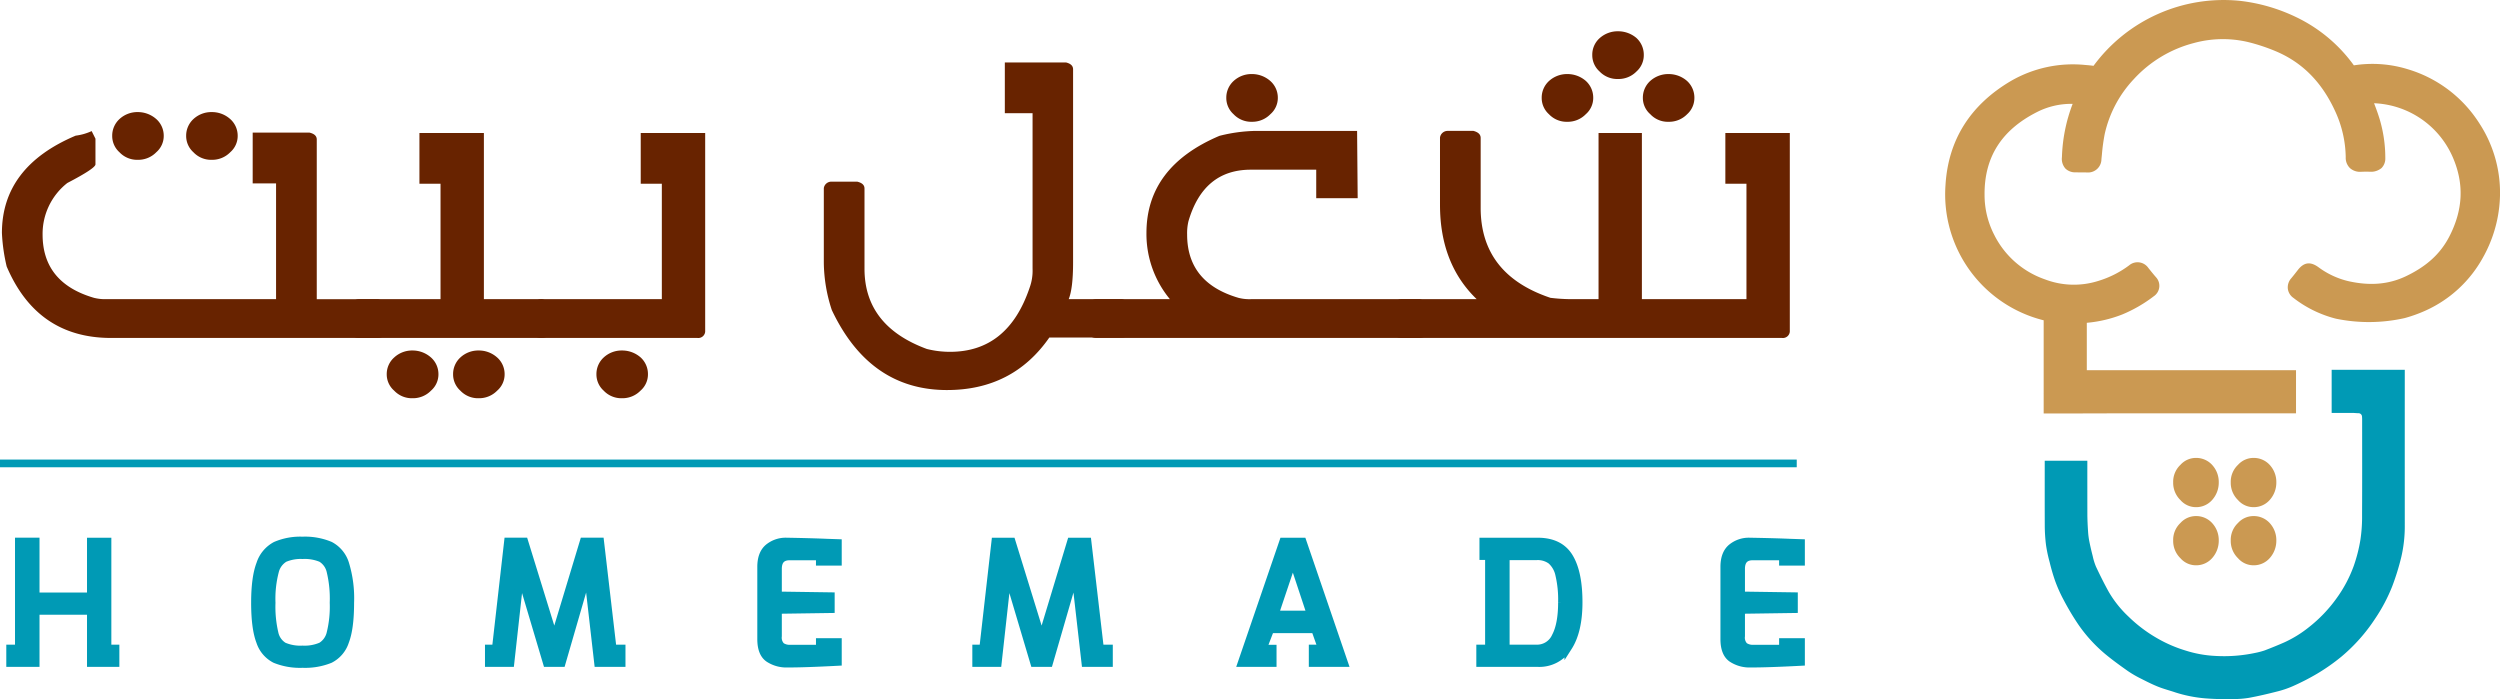 <svg xmlns="http://www.w3.org/2000/svg" width="649.79" height="181.708" viewBox="0 0 649.79 181.708">
  <g id="Group_6" data-name="Group 6" transform="translate(-56.129 -408.249)">
    <g id="text" transform="translate(0 -4)">
      <g id="en" transform="translate(2 13)">
        <path id="Path_1" data-name="Path 1" d="M82.07,567.806h2.082v3.775H77.744v-13.55H63.4v13.55H56.765v-3.775H59.03v-27.8H63.4v14.244H77.744V540.011H82.07Z" fill="#009ab5" stroke="#009ab5" stroke-width="2"/>
        <path id="Path_2" data-name="Path 2" d="M125.669,570.612a7.9,7.9,0,0,1-3.948-4.643q-1.317-3.429-1.316-10.06,0-6.573,1.357-10.082a8.335,8.335,0,0,1,4.009-4.8,16.167,16.167,0,0,1,7-1.286,16.8,16.8,0,0,1,7.142,1.265,8.036,8.036,0,0,1,3.949,4.776,30.6,30.6,0,0,1,1.3,10.123q0,6.632-1.316,10.06a7.9,7.9,0,0,1-3.949,4.643,17.277,17.277,0,0,1-7.122,1.214A17.225,17.225,0,0,1,125.669,570.612Zm11.939-3.408a5.38,5.38,0,0,0,2.429-3.419,28.725,28.725,0,0,0,.795-7.876,30.252,30.252,0,0,0-.795-8.123,5.277,5.277,0,0,0-2.429-3.428,11.186,11.186,0,0,0-4.836-.817,10.79,10.79,0,0,0-4.674.817,5.473,5.473,0,0,0-2.51,3.479,28.245,28.245,0,0,0-.857,8.072,30.128,30.128,0,0,0,.755,7.9,5.238,5.238,0,0,0,2.387,3.4,11.009,11.009,0,0,0,4.9.846A10.824,10.824,0,0,0,137.608,567.2Z" fill="#009ab5" stroke="#009ab5" stroke-width="2"/>
        <path id="Path_3" data-name="Path 3" d="M213.37,567.806H215.7v3.775h-6.122L206.9,548.194l-6.775,23.387h-3.857l-6.9-23.2-2.572,23.2h-5.612v-3.775H183l3.163-27.8h4.244l7.8,25.265,7.632-25.265h4.286Z" fill="#009ab5" stroke="#009ab5" stroke-width="2"/>
        <path id="Path_4" data-name="Path 4" d="M267.214,543.868h-7.836q-3.042,0-3.041,3.264v6.878l13.734.2v3.368l-13.734.2V564.6a3.148,3.148,0,0,0,.847,2.6,3.823,3.823,0,0,0,2.357.642h7.673v-1.714h4.694v5.163q-8.43.449-13.163.449a8.329,8.329,0,0,1-4.8-1.346q-1.98-1.347-1.98-5.041V546.6q0-3.429,1.9-5.011a7.061,7.061,0,0,1,4.674-1.581q6.693.121,10.428.285l2.939.1v4.857h-4.694Z" fill="#009ab5" stroke="#009ab5" stroke-width="2"/>
        <path id="Path_5" data-name="Path 5" d="M340.037,567.806h2.326v3.775H336.24l-2.673-23.387-6.775,23.387h-3.857l-6.9-23.2-2.571,23.2h-5.612v-3.775h1.815l3.163-27.8h4.245l7.795,25.265,7.634-25.265h4.285Z" fill="#009ab5" stroke="#009ab5" stroke-width="2"/>
        <path id="Path_6" data-name="Path 6" d="M397.7,567.806l-1.776-5H384.31l-1.94,5.04h2.552v3.735H376.84l10.816-31.57h5.04l10.8,31.57h-8.183v-3.775Zm-2.878-8.837-4.653-14.04-4.714,14.04Z" fill="#009ab5" stroke="#009ab5" stroke-width="2"/>
        <path id="Path_7" data-name="Path 7" d="M453.806,540.011q5.713,0,8.173,4t2.459,11.775q0,7.447-2.673,11.622a8.837,8.837,0,0,1-7.959,4.173H438.848v-3.775h2.285v-24.02h-1.469v-3.775Zm-.245,27.8a5.276,5.276,0,0,0,4.888-3.123q1.662-3.121,1.662-8.9a28.336,28.336,0,0,0-.714-7.143,6.8,6.8,0,0,0-2.122-3.724,5.894,5.894,0,0,0-3.714-1.092H445.5v23.979Z" fill="#009ab5" stroke="#009ab5" stroke-width="2"/>
        <path id="Path_8" data-name="Path 8" d="M517.548,543.868h-7.837q-3.041,0-3.04,3.264v6.878l13.734.2v3.368l-13.734.2V564.6a3.145,3.145,0,0,0,.847,2.6,3.822,3.822,0,0,0,2.356.642h7.674v-1.714h4.693v5.163q-8.429.449-13.163.449a8.328,8.328,0,0,1-4.8-1.346q-1.979-1.347-1.979-5.041V546.6q0-3.429,1.9-5.011a7.058,7.058,0,0,1,4.673-1.581q6.694.121,10.429.285l2.938.1v4.857h-4.693Z" fill="#009ab5" stroke="#009ab5" stroke-width="2"/>
      </g>
      <g id="ar" transform="translate(0 -6)">
        <path id="Path_9" data-name="Path 9" d="M121.808,452.719h14.775q1.877.444,1.878,1.778v41.51h15.911q1.878.494,1.878,1.827v6.474q0,1.779-2.026,1.779H84.993q-19.222,0-27.129-18.58a46.416,46.416,0,0,1-1.235-8.7q0-17.2,19.173-25.3a14.123,14.123,0,0,0,4.151-1.186l.988,1.977v6.671q0,1.036-7.313,4.843A16.789,16.789,0,0,0,67.2,479.2q0,12.552,13.342,16.456a11.6,11.6,0,0,0,3.212.346h44.128V465.913h-6.078Zm-25.1-3.559a5.786,5.786,0,0,1,1.977,4.4,5.591,5.591,0,0,1-1.928,4.251,6.529,6.529,0,0,1-4.793,1.976,6.322,6.322,0,0,1-4.793-1.976,5.652,5.652,0,0,1-1.878-4.251,5.849,5.849,0,0,1,1.927-4.4,6.85,6.85,0,0,1,4.744-1.779A7.213,7.213,0,0,1,96.705,449.16Zm19.223,0a5.789,5.789,0,0,1,1.976,4.4,5.59,5.59,0,0,1-1.927,4.251,6.53,6.53,0,0,1-4.793,1.976,6.324,6.324,0,0,1-4.794-1.976,5.656,5.656,0,0,1-1.878-4.251,5.85,5.85,0,0,1,1.928-4.4,6.848,6.848,0,0,1,4.744-1.779A7.091,7.091,0,0,1,115.928,449.16Z" fill="#682300"/>
        <path id="Path_10" data-name="Path 10" d="M196.87,506.087H149.48q-2.025,0-2.026-1.779v-6.573a1.982,1.982,0,0,1,2.026-1.728h21.15v-30h-5.485V452.817H181.9v43.19h15.17q1.828.494,1.829,1.827v6.474Q198.9,506.087,196.87,506.087Zm-28.76,5.041a5.776,5.776,0,0,1,1.976,4.4,5.587,5.587,0,0,1-1.927,4.25,6.525,6.525,0,0,1-4.793,1.976,6.318,6.318,0,0,1-4.793-1.976,5.587,5.587,0,0,1-1.927-4.25,5.772,5.772,0,0,1,1.976-4.4,6.84,6.84,0,0,1,4.744-1.78A7.2,7.2,0,0,1,168.11,511.128Zm17.2,0a5.773,5.773,0,0,1,1.977,4.4,5.59,5.59,0,0,1-1.927,4.25,6.527,6.527,0,0,1-4.794,1.976,6.32,6.32,0,0,1-4.793-1.976,5.651,5.651,0,0,1-1.877-4.25,5.839,5.839,0,0,1,1.927-4.4,6.839,6.839,0,0,1,4.743-1.78A7.076,7.076,0,0,1,185.306,511.128Z" fill="#682300"/>
        <path id="Path_11" data-name="Path 11" d="M222.664,452.817h16.752v51.64a1.794,1.794,0,0,1-2.026,1.63H196.87q-2.026,0-2.026-1.779v-6.573a1.981,1.981,0,0,1,2.026-1.728h31.28v-30h-5.486Zm-4.842,56.531a7.266,7.266,0,0,1,4.793,1.78,5.839,5.839,0,0,1,1.927,4.4,5.587,5.587,0,0,1-1.927,4.25,6.525,6.525,0,0,1-4.793,1.976,6.322,6.322,0,0,1-4.794-1.976,5.651,5.651,0,0,1-1.877-4.25,5.839,5.839,0,0,1,1.927-4.4A6.84,6.84,0,0,1,217.822,509.348Z" fill="#682300"/>
        <path id="Path_12" data-name="Path 12" d="M302.273,519.627q-20.113,0-29.946-20.8a40.474,40.474,0,0,1-2.075-12.354V467.148a1.965,1.965,0,0,1,2.026-1.68h6.671q1.877.444,1.877,1.779V488.1q0,14.874,16.209,20.853a24.773,24.773,0,0,0,6.029.741q15.023,0,20.656-16.6a12.872,12.872,0,0,0,.79-4.991V447.679H317.3V434.485h15.911q1.83.444,1.83,1.778v50.206q0,6.722-1.138,9.538h13.886q1.83.494,1.83,1.827v6.375q0,1.779-2.027,1.779H328.859Q319.371,519.626,302.273,519.627Z" fill="#682300"/>
        <path id="Path_13" data-name="Path 13" d="M381.238,496.007h43.881Q427,496.5,427,497.834v6.474q0,1.779-2.026,1.779H341.163q-2.026,0-2.026-1.779v-6.573a1.937,1.937,0,0,1,2.026-1.728h19.815v.889a26.549,26.549,0,0,1-6.869-18.087q0-17.2,18.975-25.251a40.8,40.8,0,0,1,9.389-1.284h26.388l.149,17.493H398.237v-7.413h-17q-12.3,0-16.208,13.391a13.452,13.452,0,0,0-.346,3.46q0,12.552,13.343,16.456A11.265,11.265,0,0,0,381.238,496.007Zm7.017-52.332a5.587,5.587,0,0,1-1.927,4.25,6.528,6.528,0,0,1-4.794,1.977,6.321,6.321,0,0,1-4.793-1.977,5.651,5.651,0,0,1-1.877-4.25,5.849,5.849,0,0,1,1.927-4.4,6.845,6.845,0,0,1,4.743-1.778,7.208,7.208,0,0,1,4.744,1.778A5.786,5.786,0,0,1,388.255,443.675Z" fill="#682300"/>
        <path id="Path_14" data-name="Path 14" d="M519.306,506.087H420.475q-2.027,0-2.026-1.779v-6.573a1.98,1.98,0,0,1,2.026-1.728h19.469q-9.537-9.192-9.537-24.511V454a2.009,2.009,0,0,1,2.076-1.729H439.1q1.878.494,1.878,1.829v18.184q0,17.295,18.136,23.374a45.694,45.694,0,0,0,5.336.346h7.166v-43.19h11.267v43.19h27.178v-30h-5.486V452.817h16.753v51.64A1.8,1.8,0,0,1,519.306,506.087Zm-51-66.81a5.849,5.849,0,0,1,1.927,4.4,5.587,5.587,0,0,1-1.927,4.25,6.527,6.527,0,0,1-4.793,1.977,6.321,6.321,0,0,1-4.794-1.977,5.651,5.651,0,0,1-1.877-4.25,5.849,5.849,0,0,1,1.927-4.4,6.962,6.962,0,0,1,4.744-1.778A7.276,7.276,0,0,1,468.309,439.277Zm13.144-11.168a5.9,5.9,0,0,1,1.927,4.448,5.651,5.651,0,0,1-1.877,4.25,6.528,6.528,0,0,1-4.793,1.976,6.382,6.382,0,0,1-4.844-1.976,5.651,5.651,0,0,1-1.877-4.25,5.746,5.746,0,0,1,1.927-4.4,7.026,7.026,0,0,1,4.794-1.779A7.332,7.332,0,0,1,481.453,428.109ZM494.6,439.277a5.852,5.852,0,0,1,1.927,4.4,5.652,5.652,0,0,1-1.878,4.25,6.528,6.528,0,0,1-4.793,1.977,6.224,6.224,0,0,1-4.794-1.977,5.589,5.589,0,0,1-1.926-4.25,5.851,5.851,0,0,1,1.926-4.4,7.033,7.033,0,0,1,4.794-1.778A7.214,7.214,0,0,1,494.6,439.277Z" fill="#682300"/>
      </g>
      <line id="Line_3" data-name="Line 3" x1="467" transform="translate(56.129 532.699)" fill="none" stroke="#009ab5" stroke-width="2"/>
    </g>
    <g id="Icon" transform="translate(334 183.05)">
      <g id="Group_4" data-name="Group 4">
        <path id="Path_15" data-name="Path 15" d="M297.12,355.128a5.519,5.519,0,0,1-4.2,1.891,5.343,5.343,0,0,1-4.059-1.842,6.234,6.234,0,0,1-1.888-4.579,6.029,6.029,0,0,1,1.888-4.579,5.4,5.4,0,0,1,4.059-1.8,5.581,5.581,0,0,1,4.2,1.841,6.532,6.532,0,0,1,1.7,4.533A6.754,6.754,0,0,1,297.12,355.128Z" fill="#cb9952"/>
        <path id="Path_16" data-name="Path 16" d="M312.084,355.128a5.518,5.518,0,0,1-4.2,1.891,5.344,5.344,0,0,1-4.06-1.842,6.238,6.238,0,0,1-1.888-4.579,6.033,6.033,0,0,1,1.888-4.579,5.4,5.4,0,0,1,4.06-1.8,5.58,5.58,0,0,1,4.2,1.841,6.527,6.527,0,0,1,1.7,4.533A6.749,6.749,0,0,1,312.084,355.128Z" fill="#cb9952"/>
        <path id="Path_17" data-name="Path 17" d="M297.12,370.239a5.521,5.521,0,0,1-4.2,1.89,5.342,5.342,0,0,1-4.059-1.841,6.234,6.234,0,0,1-1.888-4.579,6.033,6.033,0,0,1,1.888-4.58,5.4,5.4,0,0,1,4.059-1.794,5.581,5.581,0,0,1,4.2,1.841,6.529,6.529,0,0,1,1.7,4.533A6.754,6.754,0,0,1,297.12,370.239Z" fill="#cb9952"/>
        <path id="Path_18" data-name="Path 18" d="M312.084,370.239a5.521,5.521,0,0,1-4.2,1.89,5.343,5.343,0,0,1-4.06-1.841,6.238,6.238,0,0,1-1.888-4.579,6.036,6.036,0,0,1,1.888-4.58,5.4,5.4,0,0,1,4.06-1.794,5.58,5.58,0,0,1,4.2,1.841,6.524,6.524,0,0,1,1.7,4.533A6.749,6.749,0,0,1,312.084,370.239Z" fill="#cb9952"/>
      </g>
      <path id="Path_19" data-name="Path 19" d="M334.583,321.319h-6.42v11.2c3.491,0,1.85,0,5.341,0,.518,0,1.036.074,1.554.077a.928.928,0,0,1,1,.96,8.011,8.011,0,0,1,.029.849c0,8.2.026,16.395-.017,24.592a40.433,40.433,0,0,1-.409,6.353,39.9,39.9,0,0,1-1.764,6.968,34.033,34.033,0,0,1-4.412,8.323,36.692,36.692,0,0,1-7.236,7.579,30.3,30.3,0,0,1-6.281,3.894c-1.713.762-3.455,1.464-5.207,2.135a19.068,19.068,0,0,1-2.319.619,38.943,38.943,0,0,1-10.48.819,30.154,30.154,0,0,1-7.769-1.4,34.9,34.9,0,0,1-7.419-3.219,36.925,36.925,0,0,1-7.407-5.6,28.5,28.5,0,0,1-5.138-6.432c-1.184-2.13-2.267-4.319-3.308-6.523a15.411,15.411,0,0,1-.858-2.761c-.328-1.274-.631-2.556-.886-3.845a19.309,19.309,0,0,1-.324-2.525c-.1-1.506-.18-3.017-.184-4.527q-.015-6.953-.006-13.907H253.587c0,5.6-.011,11.194.01,16.791a41.679,41.679,0,0,0,.329,5.154,36.687,36.687,0,0,0,.939,4.417,50.178,50.178,0,0,0,1.443,4.931,37.062,37.062,0,0,0,2.157,4.814,67.011,67.011,0,0,0,3.815,6.409,38.428,38.428,0,0,0,7.024,7.726c1.914,1.585,3.937,3.045,5.971,4.476a28.2,28.2,0,0,0,3.418,1.968c1.439.738,2.891,1.467,4.391,2.064,1.46.581,2.995.972,4.485,1.48a34.914,34.914,0,0,0,7.752,1.536,67.847,67.847,0,0,0,7.219.181,23.715,23.715,0,0,0,4.162-.324c2.379-.438,4.74-.99,7.084-1.59a25.2,25.2,0,0,0,4.207-1.4,60.64,60.64,0,0,0,6.443-3.307,51,51,0,0,0,6.331-4.459,45.128,45.128,0,0,0,8.692-9.808,43.667,43.667,0,0,0,4.438-8.389,62.758,62.758,0,0,0,2.373-7.664,35.314,35.314,0,0,0,.9-8.287q-.011-20.173,0-40.347Z" fill="#009ab5"/>
      <path id="Path_20" data-name="Path 20" d="M366.571,257.284a33.291,33.291,0,0,0-18.5-14.055,31.168,31.168,0,0,0-14.135-1.045,39.512,39.512,0,0,0-15.085-12.576,45.4,45.4,0,0,0-14.506-4.187,42,42,0,0,0-38.076,16.889c-.657-.1-1.361-.158-2.192-.229a32.182,32.182,0,0,0-19.248,4.147c-10.589,6.236-16.319,15.33-17.031,27.035a33.734,33.734,0,0,0,25.513,35.186v19c-.007.033-.009.066-.017.1h.017v5.117h10.177v-.013l11.848-.025H318.9v-11.2H264.524V309.1a33.013,33.013,0,0,0,9.244-2.179,36.366,36.366,0,0,0,8.167-4.724,3.278,3.278,0,0,0,.546-4.971c-.688-.791-1.337-1.6-1.994-2.429a3.4,3.4,0,0,0-4.978-.617,25.824,25.824,0,0,1-7.922,4.012,21.022,21.022,0,0,1-13.89-.364,23.207,23.207,0,0,1-13.2-11.515,22.609,22.609,0,0,1-2.548-10.392c-.1-9.821,4.353-16.889,13.612-21.59a19.584,19.584,0,0,1,9.133-2.137h.151a42.092,42.092,0,0,0-2.786,13.85,3.782,3.782,0,0,0,.91,2.968,3.6,3.6,0,0,0,2.651.981l1.306.016c.562-.016,1.077,0,1.662.016a3.472,3.472,0,0,0,3.736-3.443l.126-1.234a49.587,49.587,0,0,1,.721-5.287,30.4,30.4,0,0,1,7.55-14.269,32.1,32.1,0,0,1,15.6-9.4,28.554,28.554,0,0,1,14.182-.246,48.57,48.57,0,0,1,7.107,2.359c7,2.944,12.1,8.128,15.583,15.852a29.383,29.383,0,0,1,2.628,11.713,3.712,3.712,0,0,0,1.116,2.833,3.92,3.92,0,0,0,2.825.95c.918-.047,1.813-.032,2.873-.008a4.311,4.311,0,0,0,2.5-.973,3.508,3.508,0,0,0,.974-2.58,35.32,35.32,0,0,0-1.425-9.972c-.435-1.457-.966-2.9-1.5-4.29A23.333,23.333,0,0,1,359.527,265.8c3.126,7.012,2.857,13.874-.831,20.973-2.319,4.44-5.912,7.7-11.3,10.257-4.44,2.1-9.291,2.5-14.839,1.258a21.286,21.286,0,0,1-7.819-3.633c-2.121-1.543-3.8-1.3-5.382.744l-.768.982c-.308.388-.617.775-.942,1.163a3.527,3.527,0,0,0-.87,2.739,3.417,3.417,0,0,0,1.472,2.358,30.034,30.034,0,0,0,11.025,5.389,42.318,42.318,0,0,0,17.862-.153,37.032,37.032,0,0,0,5.469-1.968,32.052,32.052,0,0,0,14.887-13.778,34.486,34.486,0,0,0,4.368-14.7A32.939,32.939,0,0,0,366.571,257.284Z" fill="#cb9952"/>
    </g>
  </g>
</svg>
